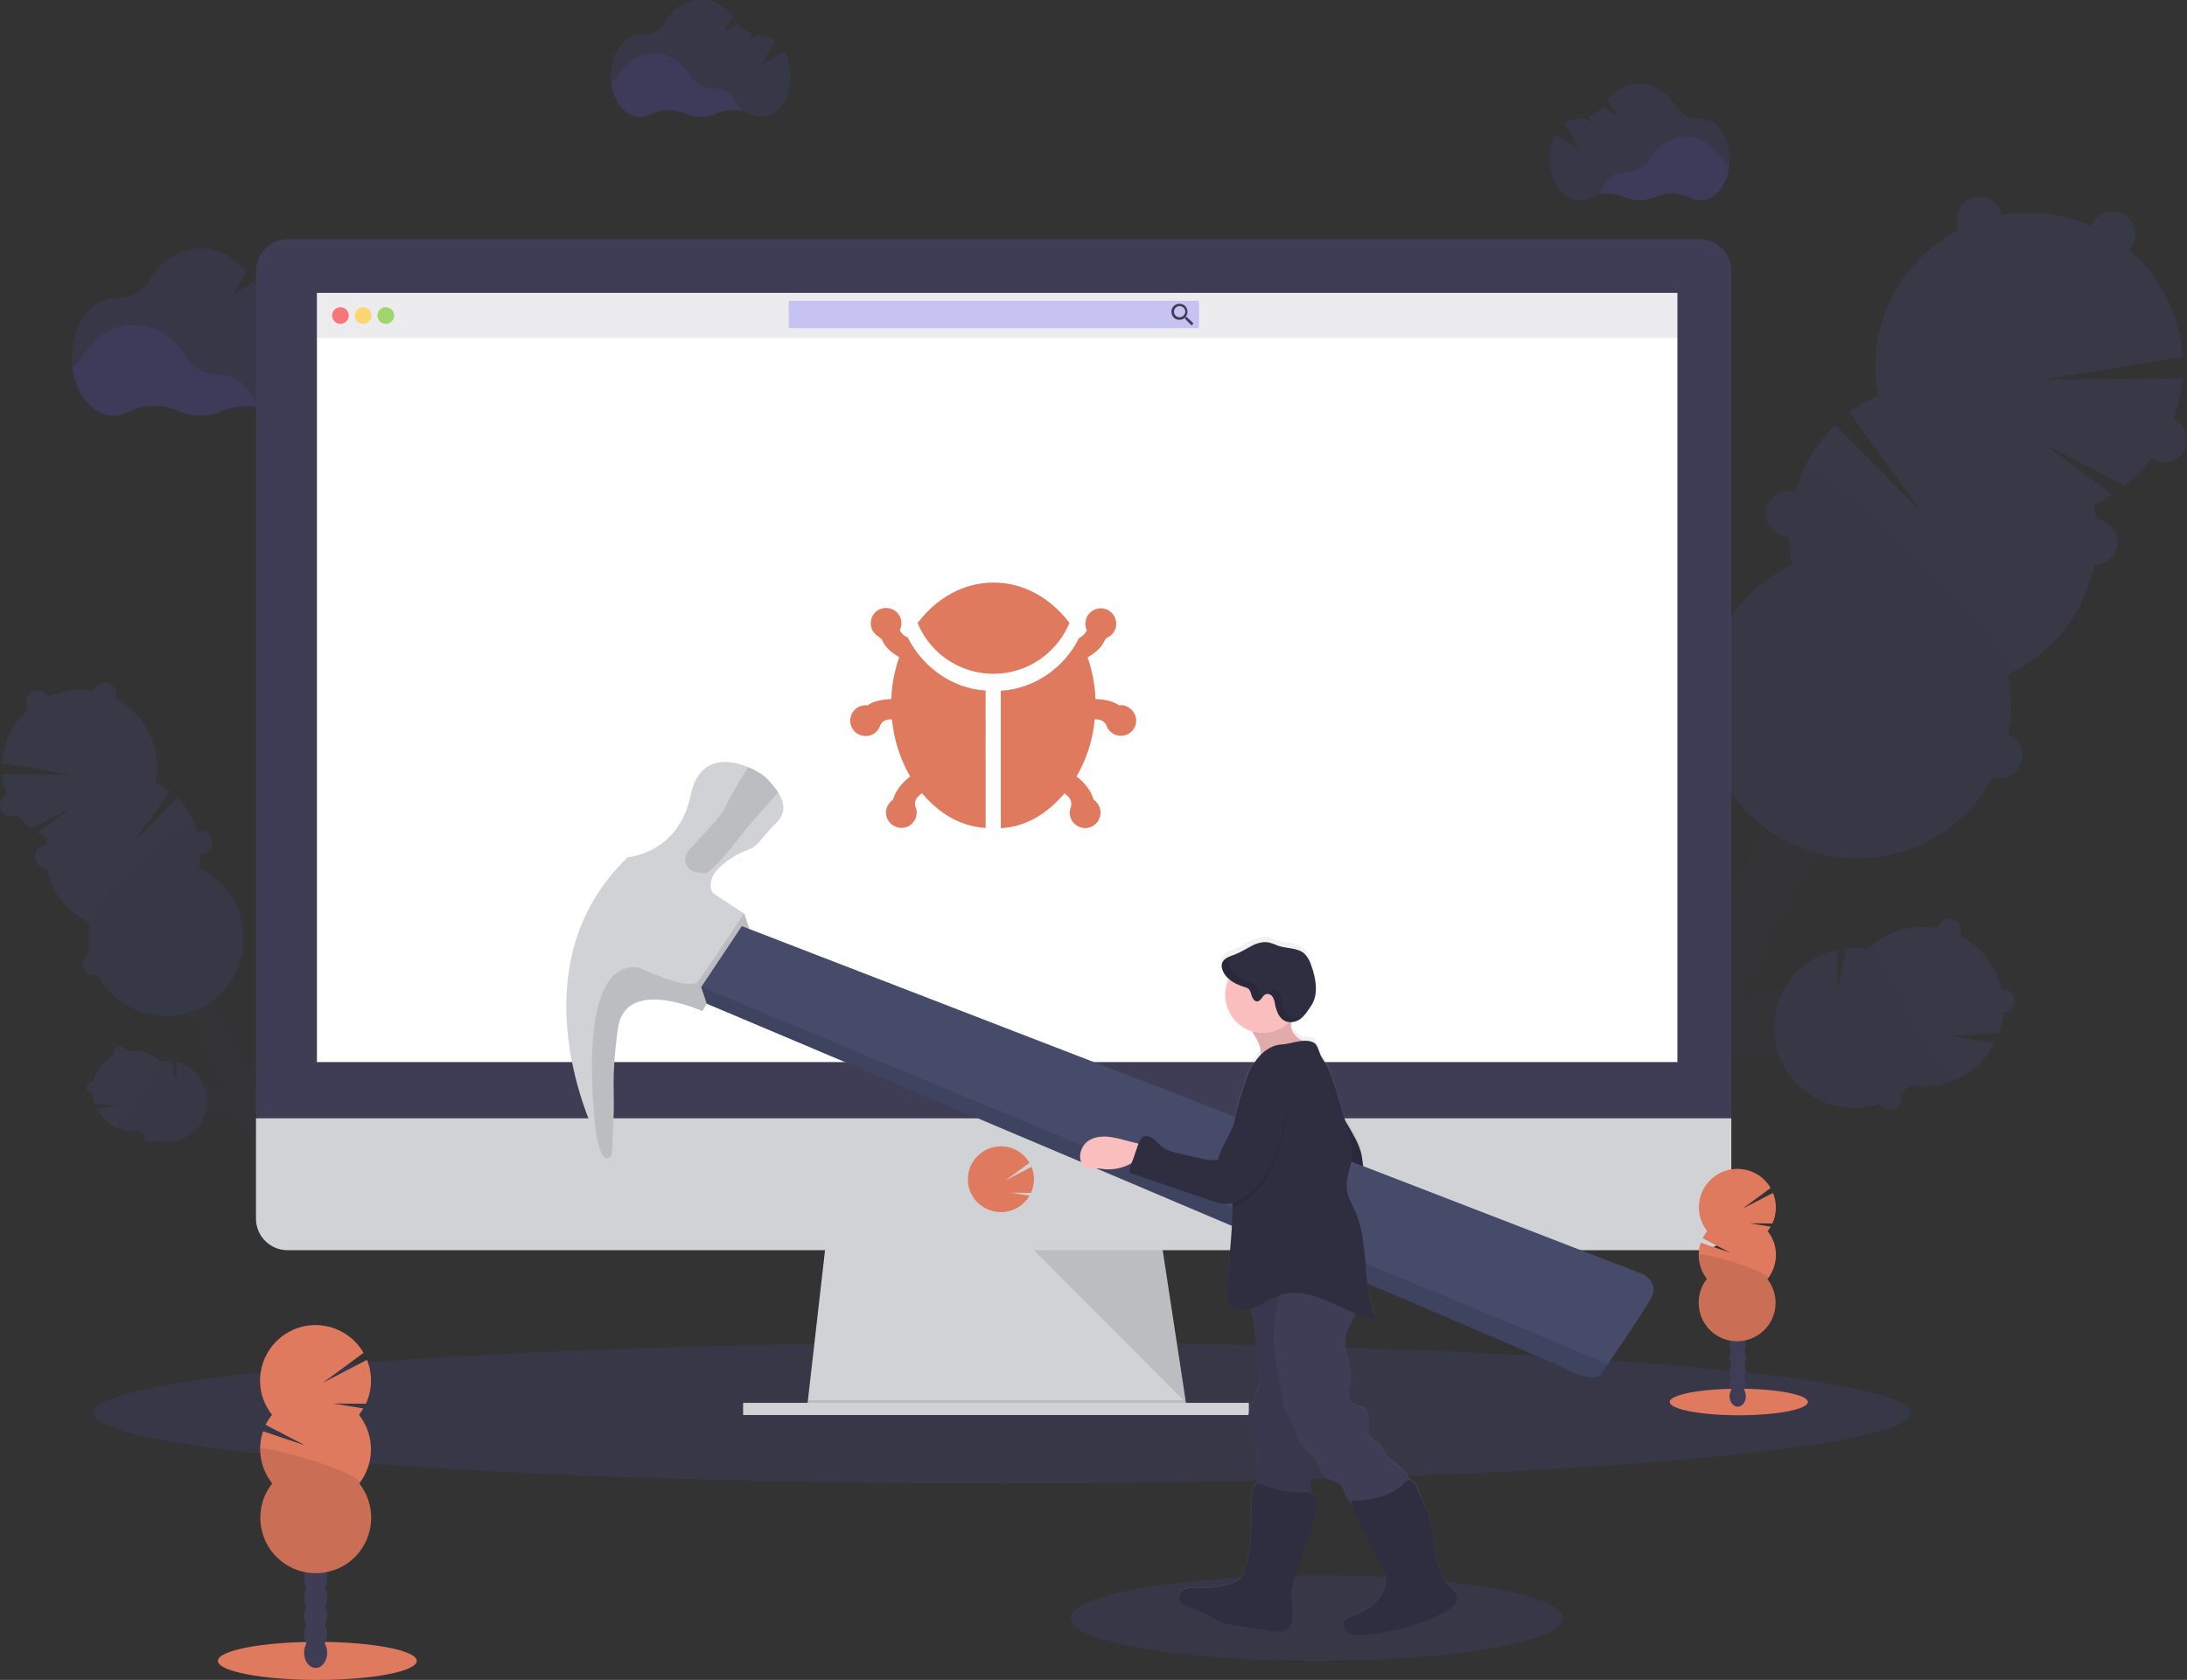 <?xml version="1.0" encoding="utf-8"?>
<!-- Generator: Adobe Illustrator 26.0.0, SVG Export Plug-In . SVG Version: 6.00 Build 0)  -->
<svg version="1.1" id="Layer_1" xmlns="http://www.w3.org/2000/svg" xmlns:xlink="http://www.w3.org/1999/xlink" x="0px" y="0px"
	 viewBox="0 0 1022.7 785.8" style="enable-background:new 0 0 1022.7 785.8;" xml:space="preserve">
<rect x="0" y="0" width="1022.7" height="785.8" fill="#333333" stroke="none"/>
<style type="text/css">
	.st0{opacity:0.1;fill:#6C63FF;enable-background:new    ;}
	.st1{opacity:0.1;}
	.st2{fill:#3F3D56;}
	.st3{fill:#6C63FF;}
	.st4{opacity:0.1;enable-background:new    ;}
	.st5{fill:#D0D2D5;}
	.st6{fill:#FFFFFF;}
	.st7{fill:#E07A5F;}
	.st8{opacity:0.1;fill:#444053;enable-background:new    ;}
	.st9{opacity:0.3;fill:#6C63FF;enable-background:new    ;}
	.st10{opacity:0.8;fill:#FA5959;enable-background:new    ;}
	.st11{opacity:0.8;fill:#FED253;enable-background:new    ;}
	.st12{opacity:0.8;fill:#8CCF4D;enable-background:new    ;}
	.st13{fill:url(#SVGID_1_);}
	.st14{fill:#2F2E41;}
	.st15{fill:#454B69;}
	.st16{fill:#FBBEBE;}
</style>
<ellipse class="st0" cx="468.6" cy="660.9" rx="425" ry="33"/>
<g class="st1">
	<path class="st2" d="M845,472.8c-2.5-7.7-12.8-11.3-23-7.9c-1.5,0.5-2.9,1.1-4.2,1.8c-0.7-0.2-1.3-0.3-2-0.5
		c0.6-2.2,0.8-4.5,0.6-6.8c7.1-4.8,11.3-12.9,10.9-21.5c7.1-4.8,11.2-12.9,10.9-21.5c3.5-2.3,6.4-5.5,8.2-9.3
		c4.9-9.7,2.9-20.6-4.5-24.4s-17.4,1.1-22.3,10.8c-1.9,3.7-2.9,7.9-2.6,12.1c-7.1,4.8-11.2,12.9-10.9,21.5
		c-7.1,4.8-11.2,12.9-10.9,21.5c-7.1,4.8-11.3,12.9-10.9,21.5c-3.5,2.3-6.4,5.5-8.2,9.3c-0.9,1.8-1.6,3.8-2.1,5.7
		c-1.2-1.8-2.7-3.4-4.4-4.7c-0.2-1.5-0.5-3-1-4.5c-3.3-10.2-12.3-16.4-20-13.8s-11.3,12.8-7.9,23c1.4,4.4,4,8.2,7.6,11.1
		c0.2,1.5,0.5,3,1,4.5c1.9,5.9,5.8,10.5,10.2,12.7c-0.4,1.3-0.7,2.6-0.8,3.9c-4.1,4-6.8,9.2-7.5,14.9c-4.1,4-6.8,9.2-7.5,14.9
		c-2,2-3.7,4.3-5,6.8c-4.9,9.7-2.9,20.6,4.5,24.3s17.4-1.1,22.3-10.8c1.3-2.5,2.1-5.3,2.5-8.1c4.1-4,6.8-9.2,7.5-14.9
		c4.1-4,6.8-9.2,7.5-14.9c4.1-4,6.7-9.2,7.4-14.9c4.1-4,6.8-9.2,7.6-14.9c1.3-1.2,2.4-2.5,3.4-4c4.1,0.8,8.3,0.6,12.3-0.8
		c1.5-0.5,2.9-1.1,4.2-1.8c4.4,1.2,9.1,1,13.4-0.5C841.3,489.5,847.6,480.6,845,472.8z"/>
	<g class="st1">
		<path d="M827.1,442.4c-1,1-2.2,2-3.4,2.8c0.2,2.9-0.2,5.7-1.1,8.4c0.8-1.1,1.5-2.2,2.1-3.4C825.9,447.8,826.7,445.1,827.1,442.4z"
			/>
		<path d="M838,421c-1,1-2.2,2-3.4,2.8c0.2,2.9-0.2,5.7-1.1,8.4c0.8-1.1,1.5-2.2,2.1-3.4C836.8,426.3,837.6,423.7,838,421z"/>
		<path d="M813.3,413c-0.1-1.5,0-2.9,0.2-4.4c-1.9,1.9-3.6,4.1-4.8,6.6c-0.6,1.2-1.1,2.4-1.5,3.7C808.9,416.5,811,414.5,813.3,413z"
			/>
		<path d="M744.4,542.9c0.9-1.2,1.9-2.3,3-3.4c0.2-1.4,0.5-2.7,0.9-4c-0.9,1.2-1.6,2.4-2.3,3.7C745.3,540.4,744.8,541.6,744.4,542.9
			z"/>
		<path d="M752,528c0.9-1.2,1.9-2.3,3-3.4c0.2-1.3,0.4-2.6,0.8-3.9l0,0c-0.8,1.1-1.6,2.3-2.2,3.6C752.9,525.5,752.4,526.7,752,528z"
			/>
		<path d="M816.2,463.9c-1,1-2.2,2-3.4,2.7c0.1,2.3-0.1,4.6-0.6,6.8c0.7,0.1,1.3,0.3,2,0.5c1.4-0.7,2.8-1.4,4.2-1.8
			c10.2-3.3,20.5,0.2,23,7.9c0.6,1.9,0.7,4,0.3,6c3.3-3.9,4.7-8.7,3.3-13.1c-2.5-7.7-12.8-11.3-23-7.9c-1.5,0.5-2.9,1.1-4.2,1.8
			c-0.7-0.2-1.3-0.3-2-0.5C816,465.5,816.1,464.7,816.2,463.9z"/>
		<path d="M740.7,550.4c-0.9,1.2-1.6,2.4-2.3,3.7c-0.6,1.2-1.1,2.5-1.5,3.7c0.9-1.2,1.9-2.4,3-3.4
			C740,553.1,740.3,551.7,740.7,550.4z"/>
		<path d="M802.4,434.5c-0.1-1.5,0-2.9,0.2-4.4c-1.9,1.9-3.6,4.1-4.8,6.6c-0.6,1.2-1.1,2.4-1.5,3.7C798,438,800,436,802.4,434.5z"/>
		<path d="M786.8,522c-0.2,1.5-0.5,3-1,4.4c0.8-1.1,1.5-2.2,2.1-3.4c0.7-1.3,1.2-2.6,1.6-4C788.7,520,787.7,521.1,786.8,522z"/>
		<path d="M771.7,551.8c-0.2,1.5-0.5,3-1,4.4c0.8-1.1,1.5-2.2,2.1-3.4c0.7-1.3,1.2-2.6,1.6-4C773.6,549.9,772.7,550.9,771.7,551.8z"
			/>
		<path d="M779.2,536.9c-0.2,1.5-0.5,3-1,4.4c0.8-1.1,1.5-2.2,2.1-3.4c0.7-1.3,1.2-2.6,1.6-4C781.1,535,780.2,536,779.2,536.9z"/>
		<path d="M794.3,507.1c-0.2,1.5-0.5,2.9-1,4.4c0.8-1.1,1.5-2.2,2.1-3.4c0.7-1.3,1.2-2.7,1.6-4.1
			C796.2,505.1,795.3,506.1,794.3,507.1z"/>
		<path d="M744.9,469.4c7.7-2.5,16.7,3.7,20,13.8c0.5,1.5,0.8,3,1,4.5c1.7,1.3,3.2,2.9,4.4,4.7c0.5-2,1.2-3.9,2.1-5.8
			c0.3-0.7,0.7-1.3,1.1-2c-1.1-1.6-2.5-3-4-4.2c-0.2-1.5-0.5-3-1-4.5c-3.3-10.2-12.3-16.4-20-13.8c-4.4,1.4-7.4,5.4-8.6,10.4
			C741.3,471.1,743,470,744.9,469.4z"/>
		<path d="M780.7,477.4c-0.1-1.5,0-2.9,0.2-4.4c-1.9,1.9-3.6,4.1-4.8,6.6c-0.6,1.2-1.1,2.4-1.5,3.7C776.2,481,778.3,479,780.7,477.4
			z"/>
		<path d="M791.6,455.9c-0.1-1.5,0-2.9,0.2-4.4c-2,1.9-3.6,4.1-4.8,6.6c-0.6,1.2-1.1,2.4-1.5,3.7
			C787.1,459.5,789.2,457.5,791.6,455.9z"/>
		<path d="M764.1,566.7c-0.2,1.5-0.5,3-1,4.4c1.6-2.3,2.9-4.8,3.7-7.5C766,564.8,765.1,565.8,764.1,566.7z"/>
	</g>
	<path class="st2" d="M859.9,373.6c3.5-2.3,6.4-5.5,8.2-9.3c4.9-9.7,2.9-20.6-4.5-24.4s-17.4,1.1-22.3,10.8c-1.9,3.8-2.8,8-2.6,12.2
		c-7.1,4.8-11.2,12.9-10.9,21.5c-3.5,2.3-6.4,5.5-8.2,9.3c-0.6,1.2-1.1,2.4-1.5,3.7c2.6-3.8,6.4-6.6,10.8-8c2.1,6.4,9,10,15.4,7.9
		c0,0,0.1,0,0.1,0c1.5,4.3,1.5,9.1,0,13.4c0.8-1.1,1.5-2.2,2.1-3.4c1.9-3.7,2.8-7.9,2.6-12.1C856.2,390.3,860.3,382.2,859.9,373.6
		L859.9,373.6z"/>
	<path class="st3" d="M979.2,236c3-1.4,5.9-3,8.7-4.8l-32.3-23.6l38,19.6c15.5-12.3,25.3-30.5,27-50.3l-64.6,0.7l64.7-10.8
		C1018,127,983.7,97,944,99.7c-39.7,2.7-69.6,37.1-66.9,76.7c0.2,2.8,0.6,5.7,1.1,8.5c-4.7,2.2-9.1,4.9-13.3,8l33.8,46.9l-40.5-41.1
		c-17.4,17.1-25,41.7-20.2,65.6c-36,16.8-51.6,59.7-34.8,95.7c16.8,36,59.7,51.6,95.7,34.8c30.1-14,46.7-46.8,40.1-79.4
		C969.2,301.4,985.8,268.6,979.2,236L979.2,236z"/>
	<path class="st4" d="M844.3,217.7c-7.3,14.4-9.6,30.9-6.3,46.7c-36,16.8-51.6,59.7-34.8,95.7c16.8,36,59.7,51.6,95.7,34.8
		c30.1-14,46.7-46.8,40.1-79.4C953.2,308.9,848,210.5,844.3,217.7z"/>
	<circle class="st3" cx="925.5" cy="102.7" r="10.7"/>
	<circle class="st3" cx="987.9" cy="109.6" r="10.7"/>
	<circle class="st3" cx="1012" cy="205.6" r="10.7"/>
	<circle class="st3" cx="979.5" cy="253.6" r="10.7"/>
	<circle class="st3" cx="935.1" cy="353.2" r="10.7"/>
	<circle class="st4" cx="935.1" cy="353.2" r="10.7"/>
	<circle class="st3" cx="836.4" cy="240.4" r="10.7"/>
	<circle class="st4" cx="836.4" cy="240.4" r="10.7"/>
	<path class="st4" d="M825,416.2c-7.1-3.6-9.3-13.8-5.1-23.1c-0.2,0.4-0.4,0.8-0.6,1.2c-4.9,9.7-2.9,20.6,4.5,24.4
		s17.4-1.1,22.3-10.8c0.2-0.4,0.4-0.8,0.6-1.2C841.6,415.5,832.1,419.8,825,416.2z"/>
	<path class="st4" d="M814.4,437.1c-7.1-3.6-9.3-13.8-5.1-23.1c-0.2,0.4-0.4,0.8-0.6,1.2c-4.9,9.7-2.9,20.6,4.5,24.4
		s17.4-1.1,22.3-10.8c0.2-0.4,0.4-0.8,0.6-1.2C831,436.4,821.5,440.7,814.4,437.1z"/>
	<path class="st4" d="M803.9,458c-7.1-3.6-9.3-13.8-5.1-23.1c-0.2,0.4-0.4,0.8-0.6,1.2c-4.9,9.7-2.9,20.6,4.5,24.3
		s17.4-1.1,22.3-10.8c0.2-0.4,0.4-0.8,0.6-1.2C820.4,457.3,811,461.6,803.9,458z"/>
	<path class="st4" d="M793.3,478.9c-7.1-3.6-9.3-13.8-5.1-23.1c-0.2,0.4-0.4,0.8-0.6,1.2c-4.9,9.7-2.9,20.6,4.5,24.4
		s17.4-1.1,22.3-10.8c0.2-0.4,0.4-0.8,0.6-1.2C809.9,478.2,800.4,482.4,793.3,478.9z"/>
	<path class="st4" d="M782.8,499.7c-7.1-3.6-9.3-13.8-5.1-23.1c-0.2,0.4-0.4,0.8-0.6,1.2c-4.9,9.7-2.9,20.6,4.5,24.3
		s17.4-1.1,22.3-10.8c0.2-0.4,0.4-0.8,0.6-1.2C799.3,499,789.9,503.3,782.8,499.7z"/>
	<path class="st4" d="M772.2,520.6c-7.1-3.6-9.3-13.8-5.1-23.1c-0.2,0.4-0.4,0.8-0.6,1.2c-4.9,9.7-2.9,20.6,4.5,24.4
		s17.4-1.1,22.4-10.8c0.2-0.4,0.4-0.8,0.6-1.2C788.8,519.9,779.3,524.2,772.2,520.6z"/>
	<path class="st4" d="M761.6,541.5c-7.1-3.6-9.3-13.8-5.1-23.1c-0.2,0.4-0.4,0.8-0.6,1.2c-4.9,9.7-2.9,20.6,4.5,24.3
		s17.4-1.1,22.3-10.8c0.2-0.4,0.4-0.8,0.6-1.2C778.2,540.8,768.8,545.1,761.6,541.5z"/>
	<path class="st4" d="M751.1,562.4c-7.1-3.6-9.3-13.8-5.1-23.1c-0.2,0.4-0.4,0.8-0.6,1.2c-4.9,9.7-2.9,20.6,4.5,24.4
		s17.4-1.1,22.3-10.8c0.2-0.4,0.4-0.8,0.6-1.2C767.7,561.7,758.2,565.9,751.1,562.4z"/>
	<path class="st4" d="M744.1,576.1c-7.1-3.6-9.3-13.8-5.1-23.2c-0.2,0.4-0.4,0.8-0.6,1.2c-4.9,9.7-2.9,20.6,4.5,24.3
		s17.4-1.1,22.3-10.8c0.2-0.4,0.4-0.8,0.6-1.2C760.7,575.4,751.2,579.7,744.1,576.1z"/>
	<path class="st3" d="M934.9,483.2c1.1-3.2,1.8-6.5,2-9.8c2.9,0,5.3-2.4,5.3-5.4c0-2.9-2.4-5.3-5.4-5.3c-0.3,0-0.5,0-0.8,0.1
		c-2.4-11-9.6-20.3-19.6-25.3c1.3-2.6,0.3-5.8-2.4-7.2s-5.8-0.3-7.2,2.4c-0.2,0.4-0.4,0.9-0.5,1.4c-11.9-2.2-24.1,1.5-32.9,9.8
		c-3.2-0.5-6.5-0.6-9.8-0.3l-4.3,19.7l-0.3-19c-20.2,4.4-33,24.4-28.5,44.6c4.4,20.2,24.4,33,44.6,28.5c1.3-0.3,2.7-0.7,4-1.1
		c0.5,0.9,1.3,1.7,2.2,2.2c2.6,1.3,5.8,0.3,7.2-2.3c0.7-1.4,0.8-3.1,0.1-4.5c1.7-1.2,3.3-2.5,4.8-3.9c16,2.6,31.9-5.4,39.3-19.8
		l-20.2-3.4L934.9,483.2z"/>
	<g class="st1">
		<path d="M903.8,492.7c-7.4-9.8-12-21.5-17.2-32.6c-2.1-4.6-4.5-9-7.1-13.4l-3.9-4.6c-0.7,0.6-1.3,1.1-2,1.8
			c-3.2-0.5-6.5-0.6-9.8-0.3l-4.3,19.7l-0.3-19c-20.2,4.4-33,24.4-28.5,44.6c4.4,20.2,24.4,33,44.6,28.5c1.3-0.3,2.7-0.7,4-1.1
			c0.5,0.9,1.3,1.7,2.2,2.2c2.6,1.3,5.8,0.3,7.2-2.3c0.7-1.4,0.8-3.1,0.1-4.5c1.7-1.2,3.3-2.5,4.8-3.9c7.6,1.2,15.5,0.1,22.4-3.3
			C911.3,501.2,907.2,497.2,903.8,492.7z"/>
	</g>
	<path class="st3" d="M772.1,450.5c1.3-2.6,0.3-5.8-2.4-7.2c-0.8-0.4-1.6-0.6-2.4-0.6c-1.5-8-5.6-15.4-11.7-20.8
		c1-3.8,1.4-7.8,1.1-11.7l-19.6-3.4l19.1-1.2c-0.3-1.8-0.8-3.6-1.4-5.3c0.7-0.5,1.3-1.2,1.8-2c1.3-2.6,0.3-5.9-2.4-7.2
		c-1.3-0.7-2.8-0.8-4.2-0.3c-11.9-16.9-35.3-20.9-52.2-8.9c-12.7,9-18.5,24.8-14.6,39.8c-1.2,0.5-2.1,1.4-2.7,2.5
		c-1.3,2.6-0.3,5.8,2.4,7.2c1.4,0.7,3,0.8,4.4,0.2c1.9,3.2,4.3,6.1,7.1,8.6c-2,7.9-1.4,16.2,1.7,23.8l26.3-6.8l-23.5,12.4
		c11,17.5,34.1,22.7,51.6,11.7c9.8-6.2,16.2-16.5,17.3-28C769.6,453.3,771.2,452.2,772.1,450.5z"/>
	<path class="st4" d="M772.1,450.5c1.3-2.6,0.3-5.8-2.4-7.2c-0.8-0.4-1.6-0.6-2.4-0.6c-1.5-8-5.6-15.4-11.7-20.8
		c0.2-0.6,0.3-1.2,0.4-1.9c-0.7,0.5-1.3,1.1-1.9,1.7c-3.5,3.9-5.4,9.1-8.9,13c-4.1,4.6-10.3,7.1-16.5,7.7s-12.4-0.3-18.5-1.5
		c-5.1-1-10.2-2.2-15.3-1.7c-0.5,0-1,0.1-1.5,0.2c0.3,0.3,0.6,0.6,0.9,0.9c-2,7.9-1.4,16.2,1.7,23.8l26.4-6.8l-23.5,12.4
		c11,17.5,34.1,22.7,51.6,11.7c9.8-6.2,16.2-16.5,17.3-28C769.6,453.3,771.2,452.2,772.1,450.5z"/>
</g>
<g class="st1">
	<path class="st2" d="M89.5,511.2c1.3-3.9,6.5-5.7,11.6-4c0.7,0.2,1.4,0.5,2.1,0.9c0.3-0.1,0.7-0.2,1-0.2c-0.3-1.1-0.4-2.3-0.3-3.4
		c-3.6-2.4-5.6-6.5-5.5-10.8c-1.8-1.2-3.2-2.8-4.1-4.7c-1-1.9-1.4-4-1.3-6.1c-1.8-1.2-3.2-2.8-4.1-4.7c-2.5-4.9-1.5-10.4,2.3-12.3
		s8.8,0.5,11.2,5.4c1,1.9,1.4,4,1.3,6.1c3.6,2.4,5.7,6.5,5.5,10.8c3.6,2.4,5.7,6.5,5.5,10.8c3.6,2.4,5.7,6.5,5.5,10.8
		c1.8,1.2,3.2,2.8,4.1,4.7c0.4,0.9,0.8,1.9,1,2.9c0.6-0.9,1.4-1.7,2.2-2.4c0.1-0.8,0.3-1.5,0.5-2.3c1.7-5.1,6.2-8.2,10.1-7
		c3.9,1.2,5.7,6.5,4,11.6c-0.7,2.2-2,4.1-3.8,5.6c-0.1,0.8-0.3,1.5-0.5,2.3c-0.8,2.7-2.6,5-5.1,6.4c0.2,0.7,0.3,1.3,0.4,2
		c1,1,1.9,2.2,2.5,3.4c0.7,1.3,1.1,2.7,1.3,4.1c1,1,1.9,2.2,2.5,3.4c0.7,1.3,1.1,2.7,1.3,4.1c1,1,1.9,2.2,2.5,3.4
		c2.5,4.9,1.5,10.4-2.3,12.3c-3.7,1.9-8.8-0.5-11.2-5.4c-0.7-1.3-1.1-2.7-1.3-4.1c-2.1-2-3.4-4.6-3.8-7.5c-2.1-2-3.4-4.6-3.8-7.5
		c-1-1-1.9-2.2-2.5-3.4c-0.6-1.3-1.1-2.7-1.3-4.1c-1-1-1.9-2.2-2.5-3.4c-0.7-1.3-1.1-2.7-1.3-4.1c-0.6-0.6-1.2-1.3-1.7-2
		c-2.1,0.4-4.2,0.3-6.2-0.4c-0.7-0.2-1.5-0.6-2.1-0.9c-2.2,0.6-4.6,0.5-6.8-0.2C91.3,519.6,88.2,515.1,89.5,511.2z"/>
	<g class="st1">
		<path d="M98.5,495.9c0.5,0.5,1.1,1,1.7,1.4c-0.1,1.4,0.1,2.9,0.6,4.2c-0.4-0.5-0.8-1.1-1.1-1.7C99.1,498.6,98.7,497.3,98.5,495.9z
			"/>
		<path d="M93,485.1c0.5,0.5,1.1,1,1.7,1.4c-0.1,1.4,0.1,2.9,0.6,4.2C94.1,489.1,93.3,487.1,93,485.1z"/>
		<path d="M105.5,481.1c0-0.7,0-1.5-0.1-2.2c1,1,1.8,2.1,2.4,3.3c0.3,0.6,0.6,1.2,0.8,1.9C107.7,482.9,106.7,481.9,105.5,481.1z"/>
		<path d="M140.2,546.5c-0.4-0.6-0.9-1.2-1.5-1.7c-0.1-0.7-0.2-1.3-0.4-2c0.4,0.6,0.8,1.2,1.1,1.9
			C139.7,545.3,140,545.9,140.2,546.5z"/>
		<path d="M136.4,539c-0.4-0.6-0.9-1.2-1.5-1.7c-0.1-0.7-0.2-1.3-0.4-2l0,0C135.3,536.4,135.9,537.7,136.4,539L136.4,539z"/>
		<path d="M104,506.8c0.5,0.5,1.1,1,1.7,1.4c-0.1,1.1,0,2.3,0.3,3.4c-0.3,0.1-0.7,0.1-1,0.2c-0.7-0.4-1.4-0.7-2.1-0.9
			c-5.1-1.7-10.3,0.1-11.6,4c-0.3,1-0.4,2-0.2,3c-1.7-1.8-2.3-4.3-1.7-6.6c1.3-3.9,6.5-5.7,11.6-4c0.7,0.2,1.4,0.5,2.1,0.9
			c0.3-0.1,0.7-0.2,1-0.2C104.1,507.5,104.1,507.1,104,506.8z"/>
		<path d="M142.1,550.3c0.4,0.6,0.8,1.2,1.1,1.9c0.3,0.6,0.6,1.2,0.8,1.9c-0.4-0.6-0.9-1.2-1.5-1.7
			C142.4,551.7,142.3,551,142.1,550.3z"/>
		<path d="M111,491.9c0-0.7,0-1.5-0.1-2.2c1,1,1.8,2.1,2.4,3.3c0.3,0.6,0.6,1.2,0.8,1.9C113.2,493.7,112.2,492.7,111,491.9z"/>
		<path d="M118.9,536c0.1,0.7,0.3,1.5,0.5,2.2c-0.8-1.1-1.5-2.4-1.9-3.8C117.9,535,118.4,535.5,118.9,536z"/>
		<path d="M126.5,551c0.1,0.7,0.3,1.5,0.5,2.2c-0.4-0.5-0.8-1.1-1.1-1.7c-0.3-0.6-0.6-1.3-0.8-2C125.5,550,126,550.6,126.5,551z"/>
		<path d="M122.7,543.5c0.1,0.7,0.3,1.5,0.5,2.2c-0.4-0.5-0.8-1.1-1.1-1.7c-0.3-0.6-0.6-1.3-0.8-2
			C121.7,542.5,122.2,543.1,122.7,543.5z"/>
		<path d="M115.1,528.5c0.1,0.8,0.3,1.5,0.5,2.2c-0.4-0.5-0.7-1.1-1-1.7c-0.3-0.6-0.6-1.3-0.8-2C114.1,527.5,114.6,528,115.1,528.5z
			"/>
		<path d="M139.9,509.5c-3.9-1.3-8.4,1.8-10.1,7c-0.2,0.7-0.4,1.5-0.5,2.3c-0.9,0.7-1.6,1.5-2.2,2.4c-0.2-1-0.6-2-1.1-2.9
			c-0.2-0.3-0.4-0.7-0.6-1c0.6-0.8,1.2-1.5,2-2.1c0.1-0.8,0.3-1.5,0.5-2.3c1.7-5.1,6.2-8.2,10.1-7c2.3,0.9,3.9,2.9,4.3,5.3
			C141.8,510.4,140.9,509.8,139.9,509.5z"/>
		<path d="M121.9,513.5c0-0.7,0-1.5-0.1-2.2c1,1,1.8,2.1,2.4,3.3c0.3,0.6,0.6,1.2,0.8,1.9C124.1,515.3,123.1,514.3,121.9,513.5z"/>
		<path d="M116.4,502.7c0-0.7,0-1.5-0.1-2.2c1,1,1.8,2.1,2.4,3.3c0.3,0.6,0.6,1.2,0.8,1.9C118.7,504.5,117.6,503.5,116.4,502.7z"/>
		<path d="M130.2,558.5c0.1,0.8,0.3,1.5,0.5,2.2c-0.4-0.6-0.8-1.1-1.1-1.7c-0.3-0.6-0.6-1.3-0.8-2
			C129.3,557.6,129.8,558.1,130.2,558.5z"/>
	</g>
	<path class="st2" d="M82,461.3c-1.8-1.2-3.2-2.8-4.1-4.7c-2.5-4.9-1.4-10.4,2.3-12.3s8.8,0.5,11.2,5.4c1,1.9,1.4,4,1.3,6.1
		c3.6,2.4,5.7,6.5,5.5,10.8c1.8,1.2,3.2,2.8,4.1,4.7c0.3,0.6,0.6,1.2,0.8,1.9c-1.3-1.9-3.2-3.3-5.4-4c-1,3.2-4.5,5.1-7.7,4
		c0,0-0.1,0-0.1,0c-0.7,2.2-0.7,4.6,0,6.8c-0.4-0.5-0.7-1.1-1-1.7c-1-1.9-1.4-4-1.3-6.1C83.9,469.7,81.9,465.6,82,461.3L82,461.3z"
		/>
	<path class="st3" d="M21.9,391.9c-1.5-0.7-3-1.5-4.4-2.4l16.3-11.9l-19.1,9.9C6.8,381.2,1.9,372,1.1,362.1l32.5,0.3L1,357
		c1.1-20,18.3-35.3,38.3-34.2s35.3,18.3,34.2,38.3c-0.1,1.7-0.3,3.4-0.7,5.1c2.4,1.1,4.6,2.4,6.7,4l-17,23.6l20.4-20.7
		c8.7,8.6,12.6,21,10.2,33c18.2,8.5,26,30.1,17.6,48.2s-30.1,26-48.2,17.6c-15.2-7.1-23.6-23.6-20.3-40.1
		C27,424.9,18.6,408.3,21.9,391.9L21.9,391.9z"/>
	<path class="st4" d="M89.8,382.7c3.7,7.3,4.8,15.6,3.2,23.5c18.2,8.5,26,30.1,17.6,48.2c-8.5,18.2-30.1,26-48.2,17.6
		c-15.2-7.1-23.6-23.6-20.3-40.1C35,428.6,88,379.1,89.8,382.7z"/>
	<circle class="st3" cx="49" cy="324.8" r="5.4"/>
	<circle class="st3" cx="17.5" cy="328.2" r="5.4"/>
	<circle class="st3" cx="5.4" cy="376.6" r="5.4"/>
	<circle class="st3" cx="21.8" cy="400.8" r="5.4"/>
	<circle class="st3" cx="44.1" cy="451" r="5.4"/>
	<circle class="st4" cx="44.1" cy="451" r="5.4"/>
	<circle class="st3" cx="93.8" cy="394.1" r="5.4"/>
	<circle class="st4" cx="93.8" cy="394.1" r="5.4"/>
	<path class="st4" d="M99.6,482.7c3.6-1.8,4.7-6.9,2.6-11.7c0.1,0.2,0.2,0.4,0.3,0.6c2.5,4.9,1.4,10.4-2.3,12.3s-8.8-0.5-11.2-5.4
		c-0.1-0.2-0.2-0.4-0.3-0.6C91.2,482.4,96,484.5,99.6,482.7z"/>
	<path class="st4" d="M104.9,493.2c3.6-1.8,4.7-6.9,2.6-11.7c0.1,0.2,0.2,0.4,0.3,0.6c2.5,4.9,1.4,10.4-2.3,12.3s-8.8-0.5-11.2-5.4
		c-0.1-0.2-0.2-0.4-0.3-0.6C96.6,492.9,101.3,495.1,104.9,493.2z"/>
	<path class="st4" d="M110.2,503.8c3.6-1.8,4.7-6.9,2.6-11.7c0.1,0.2,0.2,0.4,0.3,0.6c2.5,4.9,1.4,10.4-2.3,12.3s-8.8-0.5-11.2-5.4
		c-0.1-0.2-0.2-0.4-0.3-0.6C101.9,503.4,106.7,505.6,110.2,503.8z"/>
	<path class="st4" d="M115.5,514.3c3.6-1.8,4.7-6.9,2.6-11.7c0.1,0.2,0.2,0.4,0.3,0.6c2.5,4.9,1.4,10.4-2.3,12.3s-8.8-0.5-11.2-5.4
		c-0.1-0.2-0.2-0.4-0.3-0.6C107.2,513.9,112,516.1,115.5,514.3z"/>
	<path class="st4" d="M120.9,524.8c3.6-1.8,4.7-6.9,2.6-11.7c0.1,0.2,0.2,0.4,0.3,0.6c2.5,4.9,1.4,10.4-2.3,12.3s-8.8-0.5-11.2-5.4
		c-0.1-0.2-0.2-0.4-0.3-0.6C112.5,524.4,117.3,526.6,120.9,524.8z"/>
	<path class="st4" d="M126.2,535.3c3.6-1.8,4.7-6.9,2.6-11.7c0.1,0.2,0.2,0.4,0.3,0.6c2.5,4.9,1.4,10.4-2.3,12.3
		c-3.7,1.9-8.8-0.5-11.2-5.4c-0.1-0.2-0.2-0.4-0.3-0.6C117.8,534.9,122.6,537.1,126.2,535.3z"/>
	<path class="st4" d="M131.5,545.8c3.6-1.8,4.7-6.9,2.6-11.7c0.1,0.2,0.2,0.4,0.3,0.6c2.5,4.9,1.4,10.4-2.3,12.3s-8.8-0.5-11.2-5.4
		c-0.1-0.2-0.2-0.4-0.3-0.6C123.2,545.5,127.9,547.6,131.5,545.8z"/>
	<path class="st4" d="M136.8,556.3c3.6-1.8,4.7-6.9,2.6-11.7c0.1,0.2,0.2,0.4,0.3,0.6c2.5,4.9,1.4,10.4-2.3,12.3
		c-3.7,1.9-8.8-0.5-11.2-5.4c-0.1-0.2-0.2-0.4-0.3-0.6C128.5,556,133.2,558.1,136.8,556.3z"/>
	<path class="st4" d="M140.4,563.2c3.6-1.8,4.7-6.9,2.6-11.7c0.1,0.2,0.2,0.4,0.3,0.6c2.5,4.9,1.4,10.4-2.3,12.3
		c-3.7,1.9-8.8-0.5-11.2-5.4c-0.1-0.2-0.2-0.4-0.3-0.6C132,562.9,136.7,565,140.4,563.2z"/>
	<path class="st3" d="M44.2,516.4c-0.6-1.6-0.9-3.2-1-4.9c-1.5,0-2.7-1.2-2.7-2.7c0-1.5,1.2-2.7,2.7-2.7c0.1,0,0.3,0,0.4,0
		c1.2-5.5,4.8-10.2,9.9-12.8c-0.7-1.3-0.1-2.9,1.2-3.6s2.9-0.1,3.6,1.2l0,0c0.1,0.2,0.2,0.5,0.2,0.7c6-1.1,12.2,0.8,16.6,5
		c1.7-0.3,3.3-0.3,5-0.1l2.2,9.9l0.1-9.6c10.1,2.3,16.5,12.5,14.1,22.6C94.1,529.7,84,536,73.9,533.6c-0.5-0.1-1.1-0.3-1.6-0.4
		c-0.3,0.5-0.7,0.8-1.1,1.1c-1.3,0.7-3,0.1-3.6-1.2c-0.4-0.7-0.4-1.5-0.1-2.3c-0.9-0.6-1.7-1.3-2.4-2c-8.1,1.3-16.1-2.7-19.8-10
		l10.1-1.7L44.2,516.4z"/>
	<g class="st1">
		<path d="M59.9,521.3c3.8-5,6.1-10.8,8.7-16.4c1.1-2.3,2.2-4.6,3.6-6.7l2-2.3c0.3,0.3,0.7,0.6,1,0.9c1.7-0.3,3.3-0.3,5-0.1l2.2,9.9
			l0-9.5c10.1,2.3,16.5,12.5,14.1,22.6C94.1,529.7,84,536,73.9,533.6c-0.5-0.1-1.1-0.3-1.6-0.4c-0.3,0.5-0.7,0.8-1.1,1.1
			c-1.3,0.7-3,0.1-3.6-1.2c-0.4-0.7-0.4-1.5-0.1-2.3c-0.9-0.6-1.7-1.3-2.4-2c-3.9,0.6-7.8,0-11.3-1.7
			C56.1,525.5,58.2,523.5,59.9,521.3z"/>
	</g>
	<path class="st3" d="M126.3,500c-0.7-1.3-0.1-2.9,1.2-3.6c0,0,0,0,0,0c0.4-0.2,0.8-0.3,1.2-0.3c0.8-4,2.8-7.7,5.9-10.5
		c-0.5-1.9-0.7-3.9-0.5-5.9l9.9-1.7l-9.6-0.6c0.2-0.9,0.4-1.8,0.7-2.7c-0.4-0.3-0.7-0.6-0.9-1c-0.7-1.3-0.1-3,1.2-3.6
		c0.7-0.3,1.4-0.4,2.1-0.1c1.8-2.5,4.1-4.5,6.9-5.9c9.3-4.7,20.6-1,25.3,8.3c2.1,4.1,2.6,8.8,1.4,13.2c1.4,0.6,2,2.2,1.4,3.5
		c-0.2,0.6-0.7,1.1-1.3,1.3c-0.7,0.4-1.5,0.4-2.2,0.1c-1,1.6-2.2,3.1-3.6,4.3c1,4,0.7,8.2-0.9,12l-13.2-3.5l11.8,6.2
		c-5.5,8.8-17.2,11.5-26,6c-2.9-1.8-5.3-4.4-6.8-7.5c-1-2.1-1.7-4.3-1.9-6.7C127.5,501.4,126.7,500.8,126.3,500z"/>
	<path class="st4" d="M126.3,500c-0.7-1.3-0.1-2.9,1.2-3.6c0,0,0,0,0,0c0.4-0.2,0.8-0.3,1.2-0.3c0.8-4,2.8-7.7,5.9-10.5
		c-0.1-0.3-0.1-0.6-0.2-0.9c0.4,0.3,0.7,0.5,1,0.9c1.8,2,2.7,4.6,4.5,6.6c2.2,2.3,5.2,3.7,8.3,3.9c3.1,0.2,6.3,0,9.3-0.8
		c2.5-0.6,5.1-0.9,7.7-0.8l0.7,0.1l-0.5,0.4c1,4,0.7,8.2-0.9,12l-13.3-3.5l11.8,6.2c-5.5,8.8-17.2,11.5-26,6
		c-2.9-1.8-5.3-4.4-6.8-7.5c-1-2.1-1.7-4.3-1.9-6.7C127.5,501.4,126.7,500.8,126.3,500z"/>
</g>
<path class="st0" d="M346.4,51.9c-4-0.8-8-0.3-11.7,1.3c-4.5,2-9.6,2-14.1,0c-5.3-2.3-11.4-2.2-16.6,0.3c-1.5,0.8-3.1,1.2-4.8,1.2
	c-6.7,0-12.3-6.8-13.5-15.7c1.3-1,2.5-2.2,3.4-3.6C293,29,299.1,25,305.9,25s12.9,4,16.8,10.3c2.4,3.9,6.6,6.2,11.2,6.1h0.2
	C339.4,41.4,344,45.7,346.4,51.9z"/>
<path class="st0" d="M366.8,23.9l-10.9,6.9l6.6-12c-1.9-1.5-4.2-2.3-6.6-2.3h-0.2c-0.8,0-1.5,0-2.2-0.2l-3.7,2.3l1.6-2.9
	c-2.6-0.9-4.9-2.6-6.4-4.8l-6.6,4.1l4.2-7.6c-3.9-4.6-9-7.5-14.8-7.5c-6.9,0-13,4.1-16.9,10.4c-2.4,3.9-6.6,6.2-11.2,6h-0.3
	c-7.6,0-13.7,8.6-13.7,19.2s6.1,19.2,13.7,19.2c1.7,0,3.3-0.4,4.8-1.2c5.2-2.5,11.3-2.7,16.6-0.3c4.5,2,9.6,2,14.1,0
	c5.3-2.3,11.3-2.2,16.4,0.3c1.5,0.8,3.1,1.2,4.7,1.2c7.6,0,13.7-8.6,13.7-19.2C369.7,31.5,368.7,27.5,366.8,23.9z"/>
<path class="st0" d="M120.3,190.4c-5.6-1.1-11.5-0.4-16.8,1.8c-6.4,2.8-13.7,2.8-20.1-0.1c-7.6-3.3-16.2-3.2-23.7,0.5
	c-2.1,1.1-4.4,1.7-6.8,1.7c-9.6,0-17.6-9.7-19.2-22.4c1.9-1.4,3.5-3.2,4.8-5.2c5.6-9.1,14.4-14.9,24.1-14.9s18.4,5.8,24,14.7
	c3.4,5.5,9.5,8.9,16,8.8h0.2C110.5,175.4,117.1,181.5,120.3,190.4z"/>
<path class="st0" d="M149.5,150.4l-15.5,9.8l9.4-17.1c-2.7-2.1-6-3.3-9.4-3.4h-0.2c-1.1,0-2.2-0.1-3.2-0.2l-5.2,3.4l2.3-4.1
	c-3.7-1.3-6.9-3.8-9.2-7l-9.4,6l5.9-10.9c-5.5-6.6-12.9-10.7-21.1-10.7c-9.8,0-18.5,5.8-24.1,14.9c-3.4,5.5-9.5,8.8-16,8.6h-0.5
	c-10.8,0-19.6,12.2-19.6,27.4s8.8,27.4,19.6,27.4c2.4,0,4.7-0.6,6.8-1.7c7.4-3.6,16.1-3.8,23.7-0.5c6.4,2.9,13.7,2.9,20.1,0.1
	c7.5-3.3,16.1-3.1,23.5,0.4c2.1,1.1,4.4,1.7,6.7,1.7c10.8,0,19.6-12.3,19.6-27.4C153.7,161.3,152.3,155.5,149.5,150.4z"/>
<path class="st0" d="M748,90.9c4-0.7,8-0.3,11.7,1.3c4.5,2,9.6,2,14.1,0c5.3-2.3,11.4-2.2,16.6,0.3c1.5,0.8,3.1,1.2,4.8,1.2
	c6.7,0,12.3-6.8,13.5-15.7c-1.3-1-2.5-2.2-3.4-3.6c-3.9-6.4-10.1-10.5-16.9-10.5s-12.9,4-16.8,10.3c-2.4,3.9-6.6,6.2-11.2,6.2h-0.2
	C754.9,80.4,750.2,84.7,748,90.9z"/>
<path class="st0" d="M727.5,62.9l10.9,6.9l-6.6-12c1.9-1.5,4.2-2.3,6.6-2.3h0.2c0.8,0,1.5,0,2.2-0.2l3.7,2.3l-1.6-2.9
	c2.6-0.9,4.9-2.6,6.5-4.8l6.6,4.2l-4.2-7.6c3.9-4.6,9-7.5,14.8-7.5c6.8,0,13,4.1,16.9,10.4c2.4,3.9,6.6,6.2,11.2,6h0.4
	c7.6,0,13.7,8.6,13.7,19.2s-6.1,19.1-13.7,19.1c-1.7,0-3.3-0.4-4.8-1.2c-5.2-2.5-11.3-2.7-16.6-0.3c-4.5,2-9.6,2-14.1,0
	c-5.3-2.3-11.3-2.2-16.4,0.3c-1.5,0.8-3.1,1.2-4.7,1.2c-7.6,0-13.7-8.6-13.7-19.1C724.6,70.5,725.6,66.5,727.5,62.9z"/>
<ellipse class="st0" cx="615.6" cy="756.9" rx="115" ry="20"/>
<polygon class="st5" points="555.4,661.9 377.2,659.6 377.8,655 386.4,579.6 542.9,579.6 554.4,655 555.3,660.7 "/>
<polygon class="st4" points="555.3,660.7 466.4,660.7 377.2,659.6 377.8,655 554.4,655 "/>
<rect x="347.5" y="656.2" class="st5" width="236.5" height="5.7"/>
<path class="st2" d="M809.6,126.8c0-8.2-6.6-14.9-14.8-14.9H134.5c-8.2,0-14.8,6.7-14.8,14.9c0,0,0,0,0,0v400.2h689.9V126.8z"/>
<path class="st5" d="M119.7,523.1V570c0,8.2,6.6,14.8,14.8,14.8h660.3c8.2,0,14.8-6.6,14.8-14.8v-46.9H119.7z"/>
<rect x="148.2" y="137" class="st6" width="636.2" height="359.8"/>
<path class="st7" d="M468.1,567c4.7,0,9.2-2.2,12.1-5.9l0,0c0.4-0.6,0.8-1.1,1.2-1.8l-8.5-1.4l9.2,0.1c1.8-3.9,1.9-8.3,0.3-12.2
	l-12.3,6.4l11.3-8.3c-4.3-7.4-13.7-9.9-21.1-5.6s-9.9,13.7-5.6,21.1c0.4,0.6,0.8,1.2,1.2,1.8l0,0C458.9,564.8,463.3,567,468.1,567z"
	/>
<polygon class="st4" points="483.5,584.8 554.6,656.2 543.7,584.8 "/>
<rect x="147.7" y="137.1" class="st8" width="636.9" height="21"/>
<path class="st9" d="M369.4,140.7h190.7c0.3,0,0.6,0.3,0.6,0.6v11.6c0,0.3-0.3,0.6-0.6,0.6H369.4c-0.3,0-0.6-0.3-0.6-0.6v-11.6
	C368.9,141,369.1,140.7,369.4,140.7z"/>
<path class="st2" d="M555.1,148.4h-0.5l-0.2-0.1c0.6-0.7,0.9-1.6,0.9-2.5c0-2.1-1.7-3.8-3.8-3.7c-2.1,0-3.8,1.7-3.7,3.8
	c0,2.1,1.7,3.8,3.8,3.7c0.9,0,1.8-0.3,2.5-0.9l0.2,0.1v0.5l2.9,2.9l0.9-0.9L555.1,148.4z M551.6,148.4c-1.5,0-2.6-1.2-2.6-2.6
	c0-1.5,1.2-2.6,2.6-2.6c1.5,0,2.6,1.2,2.7,2.6c0,0,0,0,0,0C554.2,147.2,553,148.4,551.6,148.4C551.6,148.4,551.6,148.4,551.6,148.4
	L551.6,148.4z"/>
<circle class="st10" cx="159.2" cy="147.6" r="3.9"/>
<circle class="st11" cx="169.8" cy="147.6" r="3.9"/>
<circle class="st12" cx="180.4" cy="147.6" r="3.9"/>
<path class="st7" d="M500.1,291.4c-8.7-11.6-21.4-18.9-35.5-18.9s-26.7,7.3-35.5,18.9c1.9,4.7,4.8,9,8.4,12.6
	c15,14.9,39.2,14.9,54.1,0C495.3,300.4,498.1,296.1,500.1,291.4z"/>
<path class="st7" d="M424.5,298.2c-0.6-0.3-1.2-0.6-1.8-1c-0.8-0.7-1.5-1.5-1.9-2.5c1.7-3.6,0.3-7.9-3.3-9.6
	c-3.6-1.7-7.9-0.3-9.6,3.3c-1.3,2.7-0.8,5.9,1.2,8c0.5,0.5,1.1,1,1.7,1.4c0.8,0.5,1.5,1.2,1.9,2c0.8,1.7,1.9,3.1,3.3,4.4
	c1.4,1.2,2.9,2.3,4.5,3.2c-2.2,6.3-3.5,12.9-3.7,19.6c-2.6,0-5.2,0.5-7.6,1.2c-1.3,0.4-2.5,1-3.5,1.8c-0.3,0-0.6-0.1-0.9-0.1
	c-4,0-7.2,3.2-7.2,7.2c0,4,3.2,7.2,7.2,7.2c3,0,5.7-1.9,6.7-4.7c0.6-1.6,2-2.8,3.7-3c0.6-0.1,1.2-0.1,1.9-0.1
	c0.9,9.4,3.8,18.5,8.5,26.7c-4.2,3.3-6.9,6.9-8,10.9c-0.2,0.1-0.4,0.3-0.6,0.4c-0.3,0.2-0.6,0.5-0.8,0.8c-2.7,2.9-2.5,7.5,0.5,10.1
	s7.5,2.5,10.1-0.5c1.8-2,2.4-4.8,1.4-7.3c-0.7-1.8-0.2-3.8,1.2-5.1c0.5-0.5,1-0.9,1.7-1.5c8.1,9.5,17.8,15.5,29.8,16.3V323
	C445.1,322.1,431.2,311.7,424.5,298.2z M524.3,329.9c-0.3,0-0.6,0-0.9,0.1c-1.1-0.8-2.3-1.3-3.5-1.8c-2.5-0.8-5-1.2-7.6-1.2
	c-0.3-6.7-1.5-13.3-3.7-19.5c1.6-0.9,3.1-2,4.5-3.2c1.4-1.3,2.6-2.8,3.4-4.6c0.4-0.7,1-1.4,1.8-1.7l0,0c3.5-1.9,4.7-6.3,2.7-9.8
	c-1.9-3.5-6.3-4.7-9.8-2.7c-3.3,1.9-4.6,5.9-3,9.3c-0.4,1-1.1,1.8-1.9,2.5c-0.6,0.5-1.1,0.9-1.8,1.3c-6.7,13.5-20.6,23.6-36.5,24.5
	v64.3c12-0.7,21.7-6.8,29.8-16.3c0.6,0.5,1.2,1,1.6,1.4c1.4,1.3,1.9,3.4,1.3,5.2c-1.4,3.7,0.5,7.8,4.3,9.2c3.7,1.4,7.8-0.5,9.2-4.3
	c0.9-2.5,0.4-5.3-1.4-7.3c-0.3-0.3-0.5-0.5-0.8-0.8c-0.3-0.3-0.6-0.4-0.6-0.4c-1.1-4-3.7-7.6-8-10.9c4.8-8.2,7.7-17.3,8.5-26.7
	c0.6,0,1.2,0,1.8,0.1c1.7,0.2,3.2,1.4,3.8,3c1.4,3.7,5.6,5.5,9.3,4.1c2.6-1,4.4-3.5,4.5-6.2c0.2-4-2.9-7.4-6.9-7.7
	C524.5,329.9,524.4,329.9,524.3,329.9z"/>
<linearGradient id="SVGID_1_" gradientUnits="userSpaceOnUse" x1="678.226" y1="-25.548" x2="678.226" y2="302.814" gradientTransform="matrix(0.999 -4.030618e-02 -4.030618e-02 -0.999 -76.882 768.181)">
	<stop  offset="0" style="stop-color:#808080;stop-opacity:0.25"/>
	<stop  offset="0.54" style="stop-color:#808080;stop-opacity:0.12"/>
	<stop  offset="1" style="stop-color:#808080;stop-opacity:0.1"/>
</linearGradient>
<path class="st13" d="M681,745.2c-0.6-0.9-1.3-1.7-2.2-2.4c-4.4-4.1-6.4-10.2-7.5-16.1s-1.4-12-3.1-17.8c-0.9-3-2.1-5.9-3.5-8.7
	c-1-2.1-2.3-6.3-4.1-7.8c-0.4-0.3-0.8-0.5-1.3-0.6c-0.9-1.8-2.1-3.5-3.6-4.8c-2.9-2.6-6.3-4.7-8.3-8c-0.5-1.2-1.2-2.3-1.9-3.3
	c-1.3-1.4-3.3-2-4.5-3.5c-1.5-1.9-1.2-4.7-1-7.2s0-5.4-2.1-6.7c-1.3-0.8-2.9-0.7-4.3-1.4c-2-1-2.8-3.5-2.8-5.8s0.7-4.4,0.9-6.7
	c0.6-7.2-4.2-14.3-2.3-21.2c0.7-2.6,2.3-4.9,3.4-7.4c0.4-0.8,0.7-1.7,1-2.5c3.1,1.2,6.4,2,9.7,2.3c-5.5-12.4-4.1-26.7-6.7-40
	l0.3-0.5c2.6-3.4,4.1-7.6,4.2-11.9c0-4.9-2.3-9.6-3.3-14.4c-0.9-4.1-0.8-8.4-2-12.5c-0.8-2.5-1.9-4.9-3.2-7.2
	c-1.2-2.3-2.6-4.6-3.9-6.8c-1.3-4.2-2.6-8.5-3.8-12.7c-1.8-6-3.7-12-7.2-17.1c-1.3-1.9-1.7-5.7-3.6-6.8c-1.6-0.8-3.4-1.1-5.2-0.9
	c-2.8-1.6-5.2-3.8-5.6-6.9c0-0.7,0-1.3,0.2-2h0.3c4.4-0.4,6.6-4.3,8.9-7.7c3.7-5.5,2.3-12.9,0-19.2c-0.6-2-1.6-3.8-3-5.3
	c-3.2-3-8.3-2.3-12.4-3.8c-1.4-0.5-2.7-1.2-4.1-1.5c-2.8-0.6-5.6,0.3-8.2,1.5s-4.9,2.9-7.5,3.9s-5.9,1.8-6.5,4.5
	c-0.2,0.9-0.1,1.9,0.2,2.7c0.6,1.7,1.7,3.3,3.1,4.5c-4.3,8.9-0.6,19.5,8.3,23.8c0.8,0.4,1.7,0.8,2.6,1c0.8,1.2,1.5,2.5,2.1,3.7
	c1.2,2.2,2.1,4.9,1.7,7.3c-0.7,0.8-1.4,1.6-2,2.5c-2.9,4-4.5,8.7-6,13.4c-2,6-3.6,12.1-4.8,18.3c-2.4,5.2-5.4,10.2-7.2,15.6
	c-3.2,0-6.3-0.4-9.4-1.3l-8.4-1.9c-2.9-0.7-6-1.4-8.3-3.3c-1.2-1-2.2-2.3-3.4-3.3s-3.7-2.2-5.1-1.3c-0.2,0.2-0.5,0.3-0.7,0.5
	c-1.2-2.5-2.4-5-3.9-7.4c-2.1-3.4-5.2-6.5-9-7.2c-2.4-0.4-4.8,0.2-6.8,1.6c-2.3,1.6-3.7,5-2,7.3c0.4,0.5,0.9,1,1.4,1.4
	c1.2,1.3,2.2,2.8,3.1,4.3c3.2,4.5,8,7.7,13.5,8.8l-0.3,1c-0.7,2.1-2.2,4.6-1.8,6.8l37.5,12.8c2.4,1,5,1.5,7.6,1.7c1,0,2-0.1,3-0.4
	v1.9v0.1c0.1,13.2-2,26.3-2.4,39.5c-0.1,2.4,0,5,1.5,6.9c1.7,2.1,4.7,2.5,7.3,2c0.6-0.1,1.3-0.2,1.9-0.4c0.9,3.3,1.5,6.7,1.9,10.1
	l2.5,17.9c0.3,1.8,0.4,3.7,0.4,5.5c-0.3,4.2-2.5,7.9-4.1,11.8s-2.5,8.5-0.5,12.1c0.7,1.1,1.6,2.1,2.2,3.2c0.7,1.8,1.1,3.7,1,5.7
	c0.2,5.4,0.3,10.8,0.4,16.2c-0.4-0.1-0.9,0-1.3,0.2c-2.1,1.6-1.8,9.3-2,11.7c-0.2,4,0,8.1-0.2,12.1c-0.3,5.4-1.1,10.8-2.6,16.1
	c-0.4,1.7-1.1,3.3-2.3,4.6c-1.2,1-2.6,1.7-4.1,2.1c-5,1.6-10.2,2.3-15.4,2.1c-2.1-0.1-4.3-0.3-6.3,0.5s-3.5,3-2.8,5
	c0.6,1.7,2.5,2.5,4.1,3.1c3.8,1.3,7.5,3,11,5.1c1.3,0.9,2.8,1.7,4.2,2.4c1.4,0.5,2.9,0.9,4.4,1.1l17.7,3.1c3.6,0.6,8,1,10.3-2
	c1.2-1.6,1.4-3.8,1.4-5.9c-0.1-4-0.9-8.1-0.4-12.1c0.4-2.4,1-4.7,1.9-6.9c1.8-5.2,3.5-10.5,5.3-15.7c1.8-5.3,3.6-10.6,4.3-16.1
	c0.2-2,0.2-4.3-1.3-5.5c-0.4-0.3-0.8-0.5-1.3-0.7c-0.1-4.8-0.7-9.7-0.4-14.5c0.1-1.2,0.2-2.4,0.3-3.6c0.9,0.9,1.8,1.9,2.5,2.9
	c1.7,2.7,2.3,6.2,5,8c2.2,1.5,5.5,1.4,7.1,3.6c0.5,0.8,0.9,1.8,1.1,2.7c0.9,2.4,2.3,4.5,4,6.3c0.6,2.2,1.4,4.3,2.5,6.3
	c1.5,3.1,2.9,6.2,4.4,9.3c1.5,3.3,3.2,6.6,5,9.8c1.4,2,2.5,4.2,3.3,6.5c1.4,4.9-0.9,10.4-4.5,14s-8.4,5.7-13.2,7.7
	c-0.5,0.2-1,0.4-1.3,0.8c-0.4,0.5-0.6,1.1-0.6,1.7c0,2.3,1.9,4.3,4.1,5c2.2,0.6,4.6,0.7,6.8,0.2c12.8-1.5,25.5-4.7,36.8-10.9
	c1.7-0.8,3.2-2,4.4-3.4C681.5,749,681.7,747,681,745.2z"/>
<path class="st14" d="M627,521c2.1,3.3,4.1,6.6,6,10.1c1.3,2.3,2.4,4.7,3.2,7.2c1.2,4,1.1,8.3,2,12.3c1,4.8,3.3,9.4,3.3,14.3
	c-0.2,4.3-1.6,8.4-4.2,11.8c-2.6,3.4-5.5,6.4-8.8,9.1c-7.6-19.6-11.8-40.3-12.5-61.2c-0.1-2.9-0.1-5.9,0.9-8.6
	c0.7-1.7,3.8-6.4,5.8-4.5c0.7,0.7,0.9,3.7,1.4,4.7C624.9,517.8,625.9,519.4,627,521z"/>
<path class="st4" d="M627,521c2.1,3.3,4.1,6.6,6,10.1c1.3,2.3,2.4,4.7,3.2,7.2c1.2,4,1.1,8.3,2,12.3c1,4.8,3.3,9.4,3.3,14.3
	c-0.2,4.3-1.6,8.4-4.2,11.8c-2.6,3.4-5.5,6.4-8.8,9.1c-7.6-19.6-11.8-40.3-12.5-61.2c-0.1-2.9-0.1-5.9,0.9-8.6
	c0.7-1.7,3.8-6.4,5.8-4.5c0.7,0.7,0.9,3.7,1.4,4.7C624.9,517.8,625.9,519.4,627,521z"/>
<path class="st5" d="M363.4,384.5c-7.9,7.9-8.9,11.4-13.6,13s-21.8,10.4-16.5,20.2l14.4,9.5l0.4,0.3l2.2,6.6l-21.8,38.9
	c0,0-36-16.5-39.5,7.9s-1.3,31-2.2,44c-0.9,13,0.3,16.8-2.9,16.8s-4.4-8.5-4.4-8.5s-0.2-0.4-0.5-1.1c-4.7-9.8-36.7-81.7,14.5-131.1
	c0,0,23.7-1.6,29.4-28.8c3.9-18.8,17.7-17.2,26.9-13.4c3,1.2,5.8,2.8,8.2,4.8c2.2,2.1,4.2,4.5,5.9,7
	C366.5,374.8,367.9,380,363.4,384.5z"/>
<path class="st4" d="M348.1,427.5l2.2,6.6l-21.8,38.9c0,0-36-16.5-39.5,7.9s-1.3,31-2.2,44c-0.9,13,0.3,16.8-2.9,16.8
	s-4.4-8.5-4.4-8.5s-0.2-0.4-0.5-1.1c-1.6-12.2-9.6-83.3,19.6-79.5c0,0,23.7,11.1,27.5,6.7c3-3.5,16.3-23.6,21.7-31.9L348.1,427.5z"
	/>
<path class="st4" d="M363.9,370.6l-14.4,16.4c0,0-16.8,22.4-20.2,21.5c-1-0.2-2.1-0.4-3.2-0.4c-3.4-0.3-5.9-3.2-5.7-6.6
	c0.1-1.4,0.7-2.7,1.7-3.8c5.7-6,16.3-17.4,17-19.9s7.4-13.6,10.8-19c3,1.2,5.8,2.8,8.2,4.8C360.2,365.8,362.1,368.1,363.9,370.6z"/>
<path class="st15" d="M772.4,606.7c-2.5,4.9-15,23.3-20.5,31.3l-2.6,3.8c0,0-1,6.6-17.4-1.6S330.5,469.5,330.5,469.5l-2.6-7.8
	l19-28.5l422.1,163.1C768.9,596.3,775.6,600.4,772.4,606.7z"/>
<path class="st4" d="M751.9,638l-2.6,3.8c0,0-1,6.6-17.4-1.6S330.5,469.5,330.5,469.5l-2.6-7.8L751.9,638z"/>
<path class="st16" d="M519.6,531.9c-3.9-0.6-8.2-0.3-11.3,2.2c-1.8,1.6-3,3.8-3.2,6.2c-0.3,2.8,1.3,6.1,4.1,6.3c0.7,0,1.3,0,2-0.1
	c1.8,0,3.5,0.1,5.2,0.4c6.9,0.6,13.7-2.1,18.2-7.4c2.4-3-0.8-4.3-3.6-4.9C527.3,533.8,523.5,532.5,519.6,531.9z"/>
<path class="st2" d="M586.5,622.2l2.5,17.6c0.3,1.8,0.4,3.7,0.4,5.5c-0.3,4.2-2.5,7.9-4.1,11.7s-2.6,8.4-0.5,12
	c0.7,1.1,1.6,2.1,2.2,3.2c0.7,1.8,1.1,3.7,1,5.6l0.7,25c7.7,0.5,15.5,0.5,23.2-0.1c0.3,0,0.6-0.1,0.8-0.3c0.2-0.3,0.3-0.6,0.3-0.9
	c0.3-5.8-0.7-11.7-0.3-17.6c0.1-2.1,0.4-4.3,0.5-6.4c0.1-8.7-4.2-17.2-2.9-25.8c0.4-2.2,0.9-4.3,1.6-6.4c4.1-15,3.2-30.8,2.3-46.2
	c0-0.2-0.1-0.5-0.2-0.7c-0.1-0.1-0.3-0.2-0.5-0.3c-8.9-2.7-18.5-0.8-25.8,4.9c-1.1,0.9-3.8,1.7-4.6,2.8c-1,1.5,0.3,2.9,0.9,4.5
	C585.2,614.1,586.1,618.1,586.5,622.2z"/>
<path class="st4" d="M586.5,622.2l2.5,17.6c0.3,1.8,0.4,3.7,0.4,5.5c-0.3,4.2-2.5,7.9-4.1,11.7s-2.6,8.4-0.5,12
	c0.7,1.1,1.6,2.1,2.2,3.2c0.7,1.8,1.1,3.7,1,5.6l0.7,25c7.7,0.5,15.5,0.5,23.2-0.1c0.3,0,0.6-0.1,0.8-0.3c0.2-0.3,0.3-0.6,0.3-0.9
	c0.3-5.8-0.7-11.7-0.3-17.6c0.1-2.1,0.4-4.3,0.5-6.4c0.1-8.7-4.2-17.2-2.9-25.8c0.4-2.2,0.9-4.3,1.6-6.4c4.1-15,3.2-30.8,2.3-46.2
	c0-0.2-0.1-0.5-0.2-0.7c-0.1-0.1-0.3-0.2-0.5-0.3c-8.9-2.7-18.5-0.8-25.8,4.9c-1.1,0.9-3.8,1.7-4.6,2.8c-1,1.5,0.3,2.9,0.9,4.5
	C585.2,614.1,586.1,618.1,586.5,622.2z"/>
<path class="st2" d="M632.9,616.9c-1.2,2.4-2.7,4.7-3.4,7.3c-1.8,6.9,2.9,14,2.3,21.1c-0.2,2.2-0.9,4.4-0.9,6.6s0.8,4.7,2.8,5.7
	c1.3,0.7,3,0.6,4.2,1.4c2.1,1.3,2.3,4.2,2.1,6.7s-0.6,5.2,1,7.1c1.2,1.5,3.2,2.1,4.5,3.5c0.8,1,1.4,2.1,1.9,3.3
	c1.9,3.3,5.4,5.4,8.3,8s5.3,6.5,4,10.1c-0.9,2.7-3.6,4.3-6.1,5.5c-4.6,2.3-9.5,4-14.6,5.2c-0.5,0.2-1.1,0.2-1.7,0.1
	c-0.6-0.2-1.1-0.5-1.5-1c-3-2.9-6-5.9-7.4-9.8c-0.2-0.9-0.6-1.8-1.1-2.7c-1.6-2.2-4.8-2.1-7.1-3.6c-2.6-1.8-3.2-5.3-4.9-7.9
	s-4.2-4.2-6-6.6c-3.1-3.9-3.8-9.1-6-13.5c-0.9-1.9-2.1-3.6-2.9-5.6c-0.7-2.3-1.2-4.8-1.4-7.2c-1.4-11.7-5-23.4-2.7-35
	c0.5-2.5,1.3-5,1.6-7.6c0.5-4.5-0.3-9.2,0.3-13.7c0-1.1,0.6-2.2,1.5-2.9c0.5-0.2,1.1-0.4,1.7-0.3c5.9-0.3,11.9-0.2,17.8,0.4
	c3,0.3,6.4,0.9,8.2,3.3c1.5,2.1,1.5,4.9,1.9,7.5c0.6,3.1,2.2,4.8,3.9,7.3S634.1,614.4,632.9,616.9z"/>
<path class="st14" d="M609.8,698.2c1.6,0,3.3-0.1,4.5,0.9c1.5,1.2,1.5,3.5,1.3,5.5c-0.7,5.5-2.5,10.8-4.3,16l-5.3,15.6
	c-0.8,2.2-1.5,4.5-1.9,6.9c-0.5,4,0.3,8,0.4,12c0,2-0.1,4.2-1.4,5.8c-2.3,2.9-6.7,2.6-10.3,2l-17.7-3c-1.5-0.2-3-0.6-4.4-1.1
	c-1.5-0.7-2.9-1.5-4.2-2.4c-3.5-2-7.2-3.7-11-5c-1.7-0.6-3.5-1.4-4.1-3.1c-0.7-2,0.9-4.2,2.8-5s4.2-0.6,6.3-0.5
	c5.2,0.2,10.4-0.5,15.4-2.1c1.5-0.4,2.9-1.1,4.1-2.1c1.2-1.3,2-3,2.3-4.7c1.5-5.2,2.4-10.6,2.7-16c0.2-4,0.1-8,0.2-12
	c0.1-2.4-0.1-10,2-11.6c1.6-1.2,8.1,2.2,10.3,2.6C601.5,697.8,605.7,698.3,609.8,698.2z"/>
<path class="st14" d="M668.2,709.3c1.7,5.7,2,11.8,3.1,17.7s3.1,11.9,7.5,16c0.9,0.7,1.6,1.5,2.2,2.4c0.8,1.7,0.5,3.8-0.8,5.2
	c-1.2,1.4-2.7,2.6-4.4,3.4c-11.3,6.2-24,9.3-36.8,10.8c-2.3,0.4-4.6,0.3-6.8-0.2c-2.2-0.7-4.1-2.7-4.1-5c0-0.6,0.2-1.2,0.6-1.7
	c0.4-0.4,0.8-0.6,1.3-0.8c4.7-1.9,9.5-4,13.2-7.6s5.9-9,4.5-13.9c-0.8-2.3-2-4.4-3.4-6.4c-1.8-3.1-3.5-6.4-5-9.7l-4.4-9.2
	c-1.3-2.7-2.6-5.5-2.8-8.5c5.5,0.2,11-0.6,16.2-2.6c2.4-1,4.7-2.3,6.7-4c1.7-1.4,3.2-4.1,5.5-2.2c1.8,1.5,3,5.7,4.1,7.8
	C666.1,703.4,667.2,706.3,668.2,709.3z"/>
<path class="st16" d="M603.7,480.1c0.4,3.8,4.2,6.4,7.7,7.9l-22.5,7.2c1.5-2.8,0.3-6.2-1.2-9c-1.2-2.2-2.5-4.4-4-6.4
	c-0.2-0.3-0.5-0.7-0.3-1.1c0.1-0.2,0.4-0.4,0.6-0.5c4.6-2.1,9.4-4.2,14.4-4.9c1.5-0.2,4.2-0.8,5.3,0.7S603.5,478.3,603.7,480.1z"/>
<path class="st4" d="M603.7,480.1c0.4,3.8,4.2,6.4,7.7,7.9l-22.5,7.2c1.5-2.8,0.3-6.2-1.2-9c-1.2-2.2-2.5-4.4-4-6.4
	c-0.2-0.3-0.5-0.7-0.3-1.1c0.1-0.2,0.4-0.4,0.6-0.5c4.6-2.1,9.4-4.2,14.4-4.9c1.5-0.2,4.2-0.8,5.3,0.7S603.5,478.3,603.7,480.1z"/>
<circle class="st16" cx="590.6" cy="465.6" r="17.6"/>
<path class="st14" d="M575.3,610.6c1.7,2,4.7,2.5,7.3,2c6.2-1,11.2-5.5,17.2-7.2c7.4-2,15.2,0.6,22.2,3.7s13.9,7,21.5,7.5
	c-6.9-15.4-3-33.8-9.5-49.3c-1.6-3.8-3.9-7.4-4.2-11.5c-0.5-5.1,2.1-10,2.5-15.1c0.4-4.5-1-9-2.3-13.3c-1.6-5.3-3.2-10.6-4.8-15.8
	c-1.8-5.9-3.7-11.9-7.1-17c-1.3-1.9-1.7-5.7-3.6-6.8c-4.3-2.5-10.8,0.6-15.4,0.8s-8.9,3.5-11.6,7.2c-2.9,3.9-4.5,8.6-6,13.3
	c-2.4,6.9-4.2,14-5.3,21.2c-0.2,1.1-0.3,2.2-0.4,3.2c-1,10.3,0.5,20.6,0.5,30.9v0.1c0.1,13.1-2,26.1-2.4,39.2
	C573.8,606.1,573.9,608.8,575.3,610.6z"/>
<path class="st4" d="M576.3,564.5c3.5-0.9,6.6-3.1,9.2-5.5c2.3-2.1,4.4-4.4,6.1-7c2.2-3.5,4-7.2,5.3-11.1c3.7-10.4,6.1-21.3,7-32.3
	c0.3-3,0.3-6.2-1.5-8.6c-2.1-2.7-5.7-3.5-8.8-2.1c-2.4,1.2-3.9,3.5-5.3,5.7c-2.8,4.4-5.6,8.9-7.5,13.8c-0.8,2.2-1.4,4.4-2.2,6.6
	c-0.8,2.2-1.7,4.3-2.7,6.3c-0.2,1.1-0.3,2.2-0.4,3.2C574.8,543.9,576.2,554.2,576.3,564.5z"/>
<path class="st14" d="M602.4,498.1c1.8,2.4,1.7,5.6,1.5,8.6c-0.9,11-3.3,21.9-7,32.3c-1.3,3.9-3.1,7.7-5.3,11.2
	c-1.8,2.6-3.8,4.9-6.1,7c-3.4,3.1-7.5,5.9-12.2,5.9c-2.6-0.1-5.2-0.7-7.6-1.7l-37.5-12.8c-0.4-2.1,1.1-4.6,1.8-6.7l2-5.9
	c0.6-1.6,1.2-3.4,2.7-4.3s3.8,0.3,5.1,1.3s2.2,2.3,3.4,3.3c2.3,1.9,5.4,2.6,8.3,3.3l8.4,1.9c3.1,0.8,6.2,1.3,9.4,1.2
	c2.3-7.2,6.8-13.5,9.3-20.6c0.8-2.2,1.4-4.4,2.2-6.6c1.8-4.9,4.6-9.4,7.5-13.8c1.4-2.2,2.9-4.5,5.3-5.7
	C596.7,494.5,600.4,495.4,602.4,498.1z"/>
<path class="st14" d="M596.2,469.6c-0.1-1.2-0.5-2.3-1.1-3.3c-0.6-1-1.8-1.6-3-1.3c-1.8,0.5-2.3,3.3-4.2,3.4
	c-1.2,0.1-2.1-1.2-2.5-2.4s-0.6-2.5-1.5-3.4c-0.6-0.5-1.4-0.8-2.2-1c-4.3-1.3-8.7-3.8-10.1-8.1c-0.3-0.9-0.4-1.8-0.2-2.7
	c0.7-2.7,4-3.5,6.5-4.5s5-2.6,7.5-3.9s5.4-2.1,8.2-1.5c1.4,0.4,2.8,0.9,4.1,1.5c4.1,1.4,9.2,0.8,12.4,3.8c1.4,1.5,2.4,3.3,3,5.2
	c2.2,6.2,3.7,13.6,0,19.1c-2.3,3.4-4.5,7.2-8.9,7.6C599.1,478.6,597,473.9,596.2,469.6z"/>
<g class="st1">
	<path d="M588.4,463.8c-0.4-1.2-0.6-2.5-1.5-3.4c-0.6-0.5-1.4-0.8-2.2-1c-4.3-1.3-8.7-3.8-10.1-8.1c-0.3-0.9-0.4-1.8-0.2-2.7
		c0.1-0.4,0.3-0.8,0.5-1.2c-1.6,0.7-3,1.6-3.5,3.3c-0.2,0.9-0.1,1.8,0.2,2.7c1.4,4.3,5.8,6.7,10.1,8.1c0.8,0.2,1.5,0.5,2.2,1
		c0.9,0.8,1.1,2.2,1.5,3.4s1.3,2.4,2.5,2.4s1.8-1.2,2.6-2.1C589.6,466,588.8,464.9,588.4,463.8z"/>
	<path d="M607.1,476c-5.1,0.5-7.2-4.2-8-8.5c-0.1-1.2-0.4-2.3-1-3.3c-0.6-1-1.8-1.6-3-1.3c-0.9,0.4-1.7,1.1-2.2,2
		c0.9,0.1,1.8,0.6,2.3,1.4c0.6,1,0.9,2.1,1.1,3.3c0.8,4.3,2.8,9,8,8.5c2-0.2,3.9-1.2,5.3-2.7C608.8,475.7,608,475.9,607.1,476z"/>
</g>
<ellipse class="st7" cx="813.1" cy="655.8" rx="32.3" ry="6.2"/>
<ellipse class="st2" cx="812.6" cy="653.1" rx="3.8" ry="4.9"/>
<ellipse class="st2" cx="812.6" cy="647.1" rx="3.8" ry="4.9"/>
<ellipse class="st2" cx="812.6" cy="641.1" rx="3.8" ry="4.9"/>
<ellipse class="st2" cx="812.6" cy="635.1" rx="3.8" ry="4.9"/>
<ellipse class="st2" cx="812.6" cy="629.1" rx="3.8" ry="4.9"/>
<ellipse class="st2" cx="812.6" cy="623.1" rx="3.8" ry="4.9"/>
<ellipse class="st2" cx="812.6" cy="617" rx="3.8" ry="4.9"/>
<path class="st7" d="M826.6,575.9c0.5-0.7,1-1.3,1.4-2.1l-9.9-1.6l10.7,0.1c2.1-4.5,2.2-9.7,0.3-14.3l-14.3,7.4l13.2-9.7
	c-5-8.6-16-11.5-24.6-6.5c-8.6,5-11.5,16-6.5,24.6c0.4,0.7,0.9,1.4,1.4,2.1c-0.8,1-1.5,2.1-2.1,3.3l12.8,6.7l-13.7-4.6
	c-1.9,5.8-0.8,12.1,2.9,16.9c-6.1,7.8-4.8,19.1,3,25.3s19.1,4.8,25.3-3c5.1-6.5,5.1-15.7,0-22.2
	C831.8,591.6,831.8,582.4,826.6,575.9L826.6,575.9z"/>
<path class="st4" d="M794.5,587c0,4,1.4,8,3.9,11.1c-6.1,7.8-4.8,19.1,3,25.3s19.1,4.8,25.3-3c5.1-6.5,5.1-15.7,0-22.2
	C829,595.1,794.5,585,794.5,587z"/>
<ellipse class="st7" cx="148.4" cy="776.9" rx="46.5" ry="8.9"/>
<ellipse class="st2" cx="147.6" cy="773.1" rx="5.4" ry="7.1"/>
<ellipse class="st2" cx="147.6" cy="764.4" rx="5.4" ry="7.1"/>
<ellipse class="st2" cx="147.6" cy="755.8" rx="5.4" ry="7.1"/>
<ellipse class="st2" cx="147.6" cy="747.1" rx="5.4" ry="7.1"/>
<ellipse class="st2" cx="147.6" cy="738.4" rx="5.4" ry="7.1"/>
<ellipse class="st2" cx="147.6" cy="729.8" rx="5.4" ry="7.1"/>
<ellipse class="st2" cx="147.6" cy="721.1" rx="5.4" ry="7.1"/>
<path class="st7" d="M167.9,661.8c0.7-1,1.4-2,2-3l-14.2-2.3l15.4,0.1c3-6.5,3.2-13.9,0.5-20.5l-20.6,10.7l19-14
	c-7.2-12.4-23-16.7-35.4-9.5c-12.4,7.2-16.7,23-9.5,35.4c0.6,1.1,1.3,2.1,2.1,3.1c-1.2,1.5-2.2,3-3,4.7l18.5,9.6l-19.7-6.6
	c-2.8,8.3-1.2,17.5,4.3,24.4c-8.9,11.3-6.9,27.6,4.3,36.4c11.3,8.9,27.6,6.9,36.4-4.3c7.4-9.4,7.4-22.7,0-32.1
	C175.3,684.5,175.3,671.3,167.9,661.8L167.9,661.8z"/>
<path class="st4" d="M121.6,677.9c0,5.8,2,11.4,5.6,16c-8.9,11.3-6.9,27.6,4.3,36.4s27.6,6.9,36.4-4.3c7.4-9.4,7.4-22.7,0-32.1
	C171.4,689.5,121.6,675,121.6,677.9z"/>
</svg>
